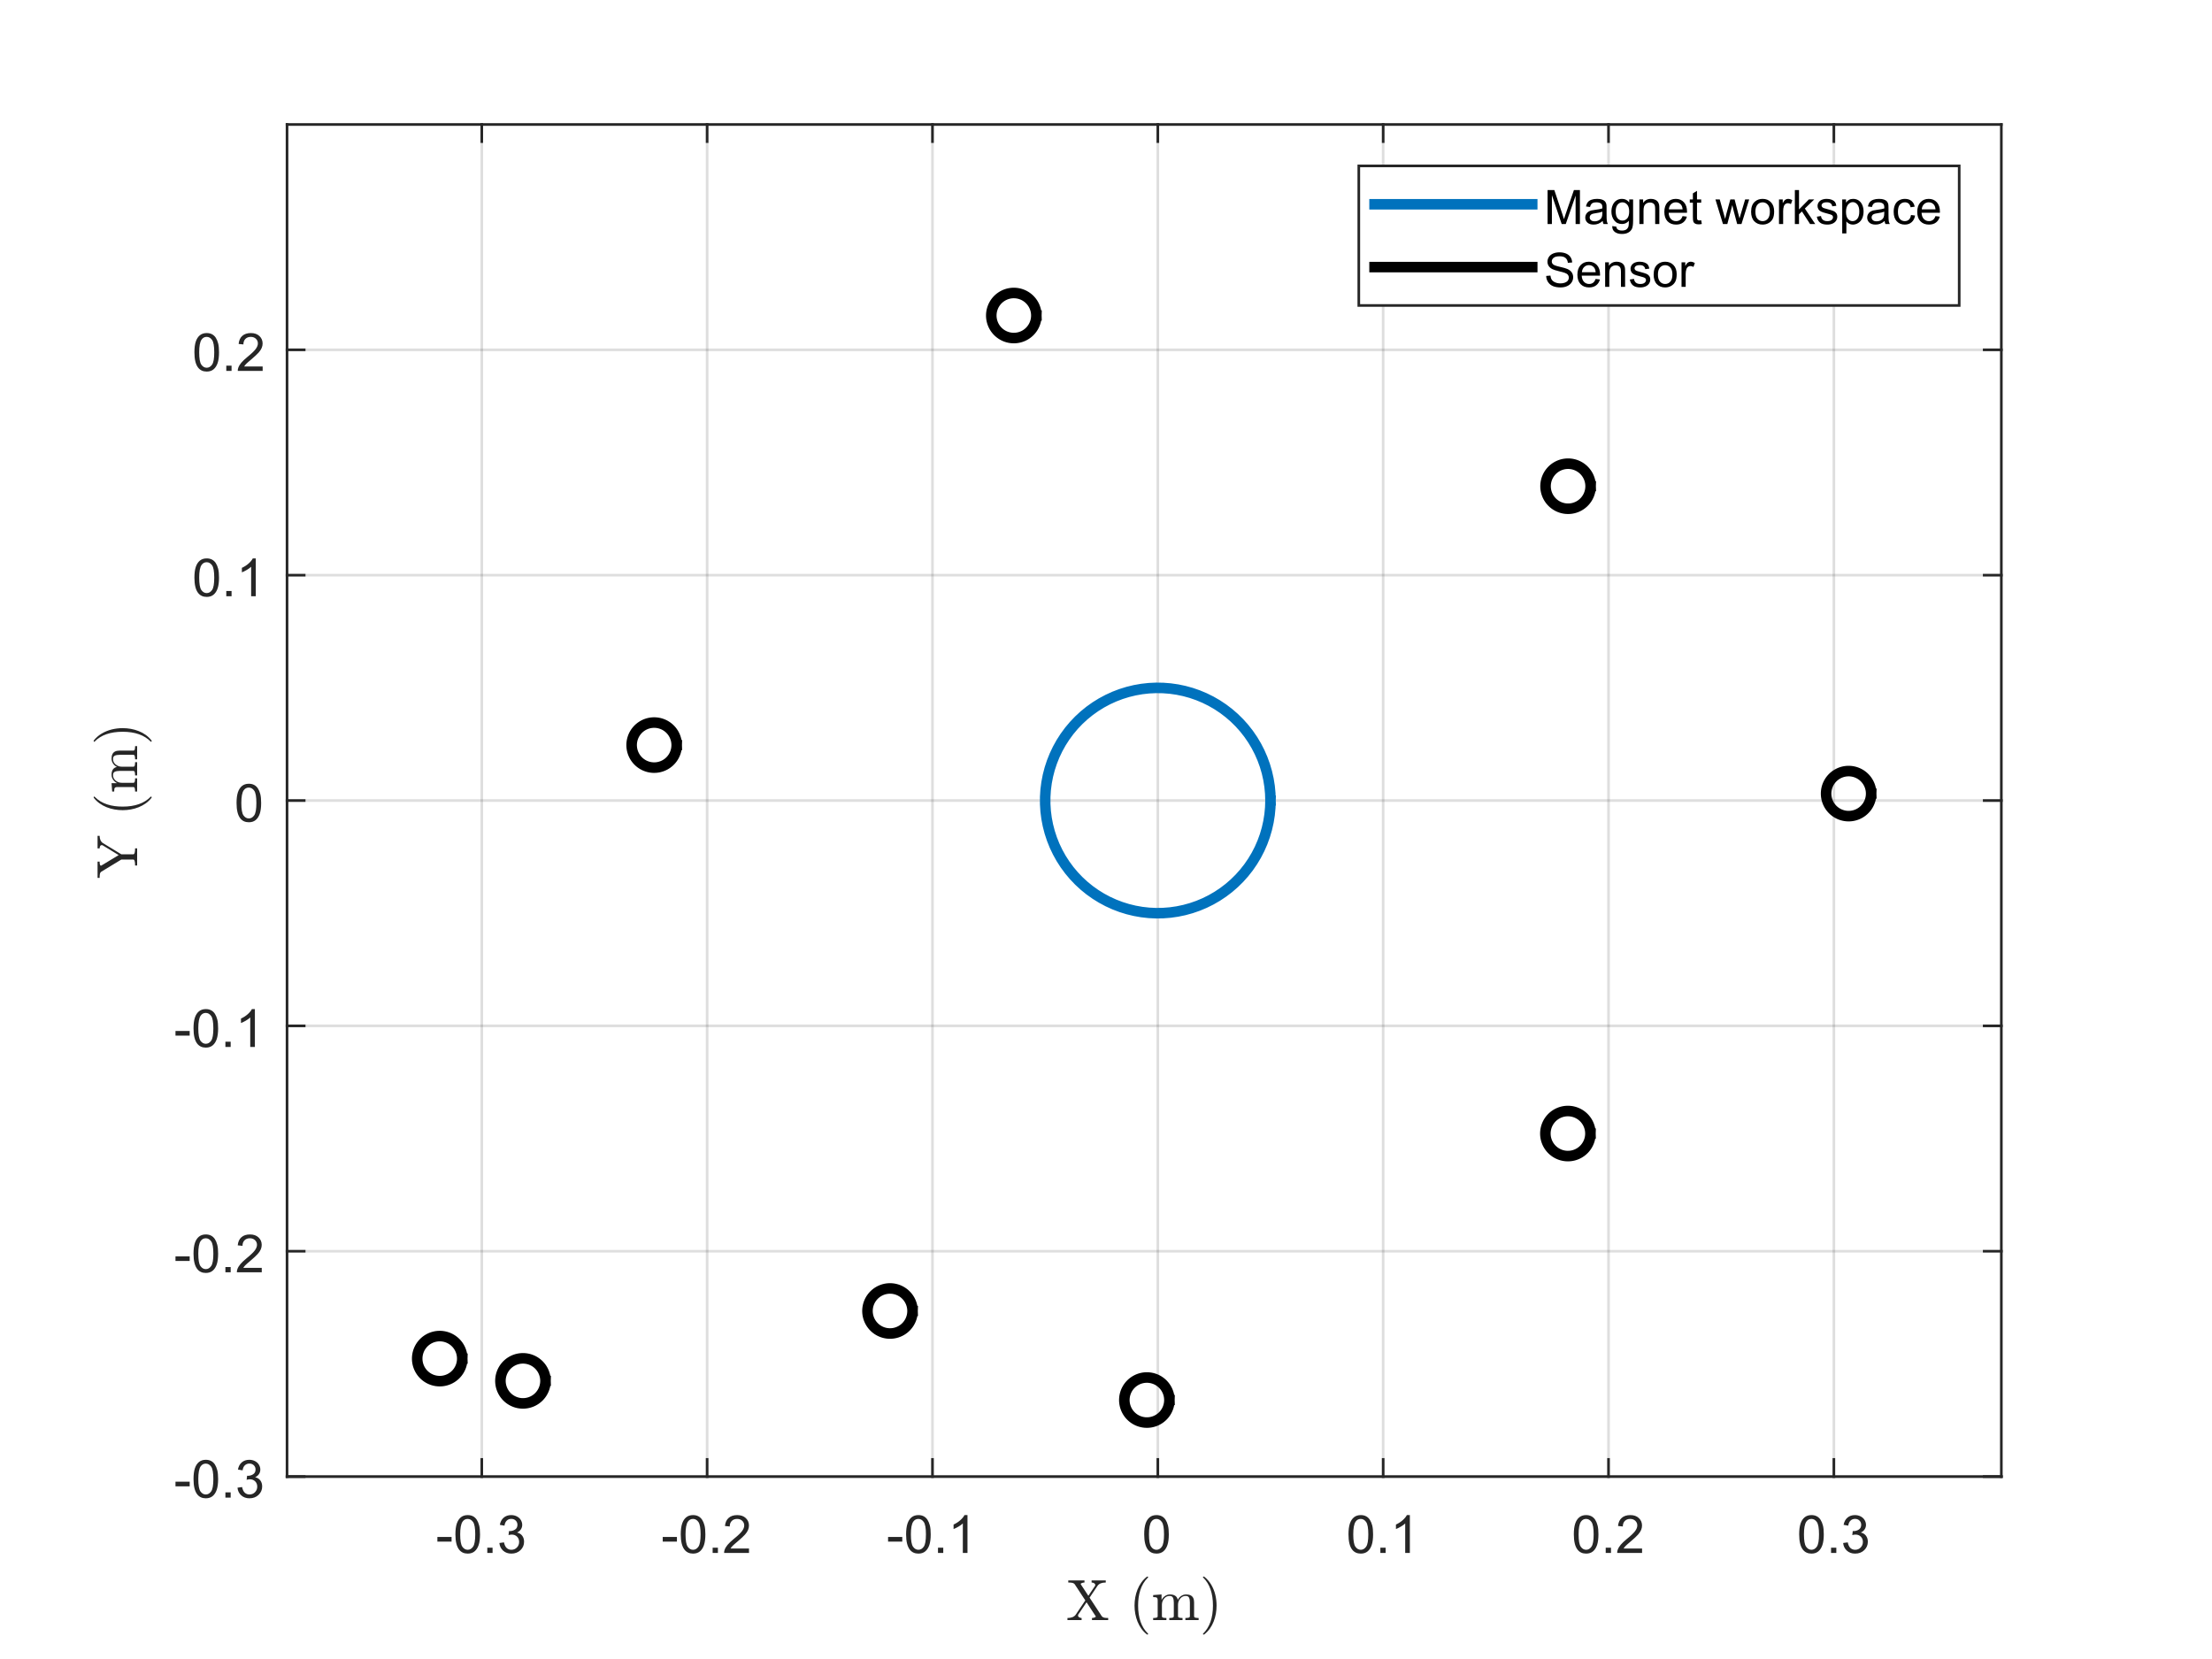<?xml version="1.0"?>
<!DOCTYPE svg PUBLIC '-//W3C//DTD SVG 1.0//EN'
          'http://www.w3.org/TR/2001/REC-SVG-20010904/DTD/svg10.dtd'>
<svg xmlns:xlink="http://www.w3.org/1999/xlink" style="fill-opacity:1; color-rendering:auto; color-interpolation:auto; text-rendering:auto; stroke:black; stroke-linecap:square; stroke-miterlimit:10; shape-rendering:auto; stroke-opacity:1; fill:black; stroke-dasharray:none; font-weight:normal; stroke-width:1; font-family:'Dialog'; font-style:normal; stroke-linejoin:miter; font-size:12px; stroke-dashoffset:0; image-rendering:auto;" width="840" height="630" xmlns="http://www.w3.org/2000/svg"
><rect width="100%" height="100%" fill="#808080" stroke="none"/><!--Generated by the Batik Graphics2D SVG Generator--><defs id="genericDefs"
  /><g
  ><defs id="defs1"
    ><clipPath clipPathUnits="userSpaceOnUse" id="clipPath1"
      ><path d="M0 0 L840 0 L840 630 L0 630 L0 0 Z"
      /></clipPath
    ></defs
    ><g style="fill:white; stroke:white;"
    ><rect x="0" y="0" width="840" style="clip-path:url(#clipPath1); stroke:none;" height="630"
    /></g
    ><g style="fill:white; text-rendering:optimizeSpeed; color-rendering:optimizeSpeed; image-rendering:optimizeSpeed; shape-rendering:crispEdges; stroke:white; color-interpolation:sRGB;"
    ><rect x="0" width="840" height="630" y="0" style="stroke:none;"
      /><path style="stroke:none;" d="M109 560.725 L760 560.725 L760 47.275 L109 47.275 Z"
    /></g
    ><g style="stroke-linecap:butt; fill-opacity:0.149; fill:rgb(38,38,38); text-rendering:geometricPrecision; image-rendering:optimizeQuality; color-rendering:optimizeQuality; stroke-linejoin:round; stroke:rgb(38,38,38); color-interpolation:linearRGB; stroke-opacity:0.149;"
    ><line y2="47.275" style="fill:none;" x1="182.954" x2="182.954" y1="560.725"
      /><line y2="47.275" style="fill:none;" x1="268.529" x2="268.529" y1="560.725"
      /><line y2="47.275" style="fill:none;" x1="354.104" x2="354.104" y1="560.725"
      /><line y2="47.275" style="fill:none;" x1="439.679" x2="439.679" y1="560.725"
      /><line y2="47.275" style="fill:none;" x1="525.254" x2="525.254" y1="560.725"
      /><line y2="47.275" style="fill:none;" x1="610.829" x2="610.829" y1="560.725"
      /><line y2="47.275" style="fill:none;" x1="696.404" x2="696.404" y1="560.725"
      /><line y2="560.725" style="fill:none;" x1="760" x2="109" y1="560.725"
      /><line y2="475.15" style="fill:none;" x1="760" x2="109" y1="475.15"
      /><line y2="389.575" style="fill:none;" x1="760" x2="109" y1="389.575"
      /><line y2="304" style="fill:none;" x1="760" x2="109" y1="304"
      /><line y2="218.425" style="fill:none;" x1="760" x2="109" y1="218.425"
      /><line y2="132.85" style="fill:none;" x1="760" x2="109" y1="132.85"
      /><line x1="109" x2="760" y1="560.725" style="stroke-linecap:square; fill-opacity:1; fill:none; stroke-opacity:1;" y2="560.725"
      /><line x1="109" x2="760" y1="47.275" style="stroke-linecap:square; fill-opacity:1; fill:none; stroke-opacity:1;" y2="47.275"
      /><line x1="182.954" x2="182.954" y1="560.725" style="stroke-linecap:square; fill-opacity:1; fill:none; stroke-opacity:1;" y2="554.215"
      /><line x1="268.529" x2="268.529" y1="560.725" style="stroke-linecap:square; fill-opacity:1; fill:none; stroke-opacity:1;" y2="554.215"
      /><line x1="354.104" x2="354.104" y1="560.725" style="stroke-linecap:square; fill-opacity:1; fill:none; stroke-opacity:1;" y2="554.215"
      /><line x1="439.679" x2="439.679" y1="560.725" style="stroke-linecap:square; fill-opacity:1; fill:none; stroke-opacity:1;" y2="554.215"
      /><line x1="525.254" x2="525.254" y1="560.725" style="stroke-linecap:square; fill-opacity:1; fill:none; stroke-opacity:1;" y2="554.215"
      /><line x1="610.829" x2="610.829" y1="560.725" style="stroke-linecap:square; fill-opacity:1; fill:none; stroke-opacity:1;" y2="554.215"
      /><line x1="696.404" x2="696.404" y1="560.725" style="stroke-linecap:square; fill-opacity:1; fill:none; stroke-opacity:1;" y2="554.215"
      /><line x1="182.954" x2="182.954" y1="47.275" style="stroke-linecap:square; fill-opacity:1; fill:none; stroke-opacity:1;" y2="53.785"
      /><line x1="268.529" x2="268.529" y1="47.275" style="stroke-linecap:square; fill-opacity:1; fill:none; stroke-opacity:1;" y2="53.785"
      /><line x1="354.104" x2="354.104" y1="47.275" style="stroke-linecap:square; fill-opacity:1; fill:none; stroke-opacity:1;" y2="53.785"
      /><line x1="439.679" x2="439.679" y1="47.275" style="stroke-linecap:square; fill-opacity:1; fill:none; stroke-opacity:1;" y2="53.785"
      /><line x1="525.254" x2="525.254" y1="47.275" style="stroke-linecap:square; fill-opacity:1; fill:none; stroke-opacity:1;" y2="53.785"
      /><line x1="610.829" x2="610.829" y1="47.275" style="stroke-linecap:square; fill-opacity:1; fill:none; stroke-opacity:1;" y2="53.785"
      /><line x1="696.404" x2="696.404" y1="47.275" style="stroke-linecap:square; fill-opacity:1; fill:none; stroke-opacity:1;" y2="53.785"
    /></g
    ><g transform="translate(182.954,568.725)" style="font-size:20px; fill:rgb(38,38,38); text-rendering:geometricPrecision; color-rendering:optimizeQuality; image-rendering:optimizeQuality; stroke:rgb(38,38,38); color-interpolation:linearRGB;"
    ><path style="stroke:none;" d="M-16.859 16.703 L-16.859 14.938 L-11.469 14.938 L-11.469 16.703 L-16.859 16.703 ZM-10.012 13.938 Q-10.012 11.406 -9.488 9.852 Q-8.965 8.297 -7.934 7.461 Q-6.902 6.625 -5.34 6.625 Q-4.184 6.625 -3.316 7.086 Q-2.449 7.547 -1.887 8.422 Q-1.324 9.297 -0.996 10.555 Q-0.668 11.812 -0.668 13.938 Q-0.668 16.453 -1.191 18 Q-1.715 19.547 -2.738 20.398 Q-3.762 21.25 -5.34 21.25 Q-7.418 21.25 -8.59 19.766 Q-10.012 17.969 -10.012 13.938 ZM-8.199 13.938 Q-8.199 17.469 -7.379 18.633 Q-6.559 19.797 -5.34 19.797 Q-4.137 19.797 -3.309 18.625 Q-2.481 17.453 -2.481 13.938 Q-2.481 10.406 -3.309 9.242 Q-4.137 8.078 -5.356 8.078 Q-6.574 8.078 -7.293 9.109 Q-8.199 10.406 -8.199 13.938 ZM2.096 21 L2.096 19 L4.096 19 L4.096 21 L2.096 21 ZM6.684 17.219 L8.434 16.984 Q8.746 18.484 9.473 19.141 Q10.199 19.797 11.246 19.797 Q12.48 19.797 13.332 18.938 Q14.184 18.078 14.184 16.812 Q14.184 15.594 13.395 14.812 Q12.605 14.031 11.387 14.031 Q10.887 14.031 10.152 14.219 L10.34 12.672 Q10.512 12.703 10.621 12.703 Q11.746 12.703 12.645 12.117 Q13.543 11.531 13.543 10.312 Q13.543 9.344 12.887 8.703 Q12.23 8.062 11.199 8.062 Q10.184 8.062 9.496 8.711 Q8.809 9.359 8.621 10.641 L6.856 10.328 Q7.184 8.562 8.324 7.594 Q9.465 6.625 11.168 6.625 Q12.34 6.625 13.324 7.125 Q14.309 7.625 14.832 8.5 Q15.355 9.375 15.355 10.344 Q15.355 11.266 14.855 12.031 Q14.355 12.797 13.387 13.25 Q14.652 13.531 15.355 14.461 Q16.059 15.391 16.059 16.766 Q16.059 18.641 14.691 19.945 Q13.324 21.25 11.23 21.25 Q9.34 21.25 8.098 20.125 Q6.856 19 6.684 17.219 Z"
    /></g
    ><g transform="translate(268.529,568.725)" style="font-size:20px; fill:rgb(38,38,38); text-rendering:geometricPrecision; color-rendering:optimizeQuality; image-rendering:optimizeQuality; stroke:rgb(38,38,38); color-interpolation:linearRGB;"
    ><path style="stroke:none;" d="M-16.859 16.703 L-16.859 14.938 L-11.469 14.938 L-11.469 16.703 L-16.859 16.703 ZM-10.012 13.938 Q-10.012 11.406 -9.488 9.852 Q-8.965 8.297 -7.934 7.461 Q-6.902 6.625 -5.34 6.625 Q-4.184 6.625 -3.316 7.086 Q-2.449 7.547 -1.887 8.422 Q-1.324 9.297 -0.996 10.555 Q-0.668 11.812 -0.668 13.938 Q-0.668 16.453 -1.191 18 Q-1.715 19.547 -2.738 20.398 Q-3.762 21.25 -5.34 21.25 Q-7.418 21.25 -8.59 19.766 Q-10.012 17.969 -10.012 13.938 ZM-8.199 13.938 Q-8.199 17.469 -7.379 18.633 Q-6.559 19.797 -5.34 19.797 Q-4.137 19.797 -3.309 18.625 Q-2.481 17.453 -2.481 13.938 Q-2.481 10.406 -3.309 9.242 Q-4.137 8.078 -5.356 8.078 Q-6.574 8.078 -7.293 9.109 Q-8.199 10.406 -8.199 13.938 ZM2.096 21 L2.096 19 L4.096 19 L4.096 21 L2.096 21 ZM15.902 19.312 L15.902 21 L6.449 21 Q6.434 20.359 6.652 19.781 Q7.012 18.812 7.809 17.875 Q8.605 16.938 10.105 15.703 Q12.449 13.797 13.27 12.68 Q14.09 11.562 14.09 10.562 Q14.09 9.516 13.34 8.797 Q12.59 8.078 11.387 8.078 Q10.121 8.078 9.355 8.844 Q8.59 9.609 8.59 10.953 L6.777 10.766 Q6.965 8.75 8.176 7.688 Q9.387 6.625 11.434 6.625 Q13.48 6.625 14.684 7.766 Q15.887 8.906 15.887 10.594 Q15.887 11.453 15.535 12.289 Q15.184 13.125 14.371 14.039 Q13.559 14.953 11.668 16.562 Q10.074 17.891 9.629 18.359 Q9.184 18.828 8.887 19.312 L15.902 19.312 Z"
    /></g
    ><g transform="translate(354.104,568.725)" style="font-size:20px; fill:rgb(38,38,38); text-rendering:geometricPrecision; color-rendering:optimizeQuality; image-rendering:optimizeQuality; stroke:rgb(38,38,38); color-interpolation:linearRGB;"
    ><path style="stroke:none;" d="M-16.859 16.703 L-16.859 14.938 L-11.469 14.938 L-11.469 16.703 L-16.859 16.703 ZM-10.012 13.938 Q-10.012 11.406 -9.488 9.852 Q-8.965 8.297 -7.934 7.461 Q-6.902 6.625 -5.34 6.625 Q-4.184 6.625 -3.316 7.086 Q-2.449 7.547 -1.887 8.422 Q-1.324 9.297 -0.996 10.555 Q-0.668 11.812 -0.668 13.938 Q-0.668 16.453 -1.191 18 Q-1.715 19.547 -2.738 20.398 Q-3.762 21.25 -5.34 21.25 Q-7.418 21.25 -8.59 19.766 Q-10.012 17.969 -10.012 13.938 ZM-8.199 13.938 Q-8.199 17.469 -7.379 18.633 Q-6.559 19.797 -5.34 19.797 Q-4.137 19.797 -3.309 18.625 Q-2.481 17.453 -2.481 13.938 Q-2.481 10.406 -3.309 9.242 Q-4.137 8.078 -5.356 8.078 Q-6.574 8.078 -7.293 9.109 Q-8.199 10.406 -8.199 13.938 ZM2.096 21 L2.096 19 L4.096 19 L4.096 21 L2.096 21 ZM13.293 21 L11.527 21 L11.527 9.797 Q10.902 10.406 9.871 11.008 Q8.84 11.609 8.012 11.922 L8.012 10.219 Q9.496 9.531 10.598 8.539 Q11.699 7.547 12.152 6.625 L13.293 6.625 L13.293 21 Z"
    /></g
    ><g transform="translate(439.679,568.725)" style="font-size:20px; fill:rgb(38,38,38); text-rendering:geometricPrecision; color-rendering:optimizeQuality; image-rendering:optimizeQuality; stroke:rgb(38,38,38); color-interpolation:linearRGB;"
    ><path style="stroke:none;" d="M-5.172 13.938 Q-5.172 11.406 -4.648 9.852 Q-4.125 8.297 -3.094 7.461 Q-2.062 6.625 -0.5 6.625 Q0.656 6.625 1.523 7.086 Q2.391 7.547 2.953 8.422 Q3.516 9.297 3.844 10.555 Q4.172 11.812 4.172 13.938 Q4.172 16.453 3.648 18 Q3.125 19.547 2.102 20.398 Q1.078 21.25 -0.5 21.25 Q-2.578 21.25 -3.75 19.766 Q-5.172 17.969 -5.172 13.938 ZM-3.359 13.938 Q-3.359 17.469 -2.539 18.633 Q-1.719 19.797 -0.5 19.797 Q0.703 19.797 1.531 18.625 Q2.359 17.453 2.359 13.938 Q2.359 10.406 1.531 9.242 Q0.703 8.078 -0.516 8.078 Q-1.734 8.078 -2.453 9.109 Q-3.359 10.406 -3.359 13.938 Z"
    /></g
    ><g transform="translate(525.254,568.725)" style="font-size:20px; fill:rgb(38,38,38); text-rendering:geometricPrecision; color-rendering:optimizeQuality; image-rendering:optimizeQuality; stroke:rgb(38,38,38); color-interpolation:linearRGB;"
    ><path style="stroke:none;" d="M-13.172 13.938 Q-13.172 11.406 -12.648 9.852 Q-12.125 8.297 -11.094 7.461 Q-10.062 6.625 -8.5 6.625 Q-7.344 6.625 -6.477 7.086 Q-5.609 7.547 -5.047 8.422 Q-4.484 9.297 -4.156 10.555 Q-3.828 11.812 -3.828 13.938 Q-3.828 16.453 -4.352 18 Q-4.875 19.547 -5.898 20.398 Q-6.922 21.25 -8.5 21.25 Q-10.578 21.25 -11.75 19.766 Q-13.172 17.969 -13.172 13.938 ZM-11.359 13.938 Q-11.359 17.469 -10.539 18.633 Q-9.719 19.797 -8.5 19.797 Q-7.297 19.797 -6.469 18.625 Q-5.641 17.453 -5.641 13.938 Q-5.641 10.406 -6.469 9.242 Q-7.297 8.078 -8.516 8.078 Q-9.734 8.078 -10.453 9.109 Q-11.359 10.406 -11.359 13.938 ZM-1.065 21 L-1.065 19 L0.935 19 L0.935 21 L-1.065 21 ZM10.133 21 L8.367 21 L8.367 9.797 Q7.742 10.406 6.711 11.008 Q5.68 11.609 4.852 11.922 L4.852 10.219 Q6.336 9.531 7.438 8.539 Q8.539 7.547 8.992 6.625 L10.133 6.625 L10.133 21 Z"
    /></g
    ><g transform="translate(610.829,568.725)" style="font-size:20px; fill:rgb(38,38,38); text-rendering:geometricPrecision; color-rendering:optimizeQuality; image-rendering:optimizeQuality; stroke:rgb(38,38,38); color-interpolation:linearRGB;"
    ><path style="stroke:none;" d="M-13.172 13.938 Q-13.172 11.406 -12.648 9.852 Q-12.125 8.297 -11.094 7.461 Q-10.062 6.625 -8.5 6.625 Q-7.344 6.625 -6.477 7.086 Q-5.609 7.547 -5.047 8.422 Q-4.484 9.297 -4.156 10.555 Q-3.828 11.812 -3.828 13.938 Q-3.828 16.453 -4.352 18 Q-4.875 19.547 -5.898 20.398 Q-6.922 21.25 -8.5 21.25 Q-10.578 21.25 -11.75 19.766 Q-13.172 17.969 -13.172 13.938 ZM-11.359 13.938 Q-11.359 17.469 -10.539 18.633 Q-9.719 19.797 -8.5 19.797 Q-7.297 19.797 -6.469 18.625 Q-5.641 17.453 -5.641 13.938 Q-5.641 10.406 -6.469 9.242 Q-7.297 8.078 -8.516 8.078 Q-9.734 8.078 -10.453 9.109 Q-11.359 10.406 -11.359 13.938 ZM-1.065 21 L-1.065 19 L0.935 19 L0.935 21 L-1.065 21 ZM12.742 19.312 L12.742 21 L3.289 21 Q3.273 20.359 3.492 19.781 Q3.852 18.812 4.648 17.875 Q5.445 16.938 6.945 15.703 Q9.289 13.797 10.109 12.68 Q10.93 11.562 10.93 10.562 Q10.93 9.516 10.18 8.797 Q9.43 8.078 8.227 8.078 Q6.961 8.078 6.195 8.844 Q5.43 9.609 5.43 10.953 L3.617 10.766 Q3.805 8.75 5.016 7.688 Q6.227 6.625 8.273 6.625 Q10.32 6.625 11.523 7.766 Q12.727 8.906 12.727 10.594 Q12.727 11.453 12.375 12.289 Q12.023 13.125 11.211 14.039 Q10.398 14.953 8.508 16.562 Q6.914 17.891 6.469 18.359 Q6.023 18.828 5.727 19.312 L12.742 19.312 Z"
    /></g
    ><g transform="translate(696.404,568.725)" style="font-size:20px; fill:rgb(38,38,38); text-rendering:geometricPrecision; color-rendering:optimizeQuality; image-rendering:optimizeQuality; stroke:rgb(38,38,38); color-interpolation:linearRGB;"
    ><path style="stroke:none;" d="M-13.172 13.938 Q-13.172 11.406 -12.648 9.852 Q-12.125 8.297 -11.094 7.461 Q-10.062 6.625 -8.5 6.625 Q-7.344 6.625 -6.477 7.086 Q-5.609 7.547 -5.047 8.422 Q-4.484 9.297 -4.156 10.555 Q-3.828 11.812 -3.828 13.938 Q-3.828 16.453 -4.352 18 Q-4.875 19.547 -5.898 20.398 Q-6.922 21.25 -8.5 21.25 Q-10.578 21.25 -11.75 19.766 Q-13.172 17.969 -13.172 13.938 ZM-11.359 13.938 Q-11.359 17.469 -10.539 18.633 Q-9.719 19.797 -8.5 19.797 Q-7.297 19.797 -6.469 18.625 Q-5.641 17.453 -5.641 13.938 Q-5.641 10.406 -6.469 9.242 Q-7.297 8.078 -8.516 8.078 Q-9.734 8.078 -10.453 9.109 Q-11.359 10.406 -11.359 13.938 ZM-1.065 21 L-1.065 19 L0.935 19 L0.935 21 L-1.065 21 ZM3.523 17.219 L5.273 16.984 Q5.586 18.484 6.312 19.141 Q7.039 19.797 8.086 19.797 Q9.32 19.797 10.172 18.938 Q11.023 18.078 11.023 16.812 Q11.023 15.594 10.234 14.812 Q9.445 14.031 8.227 14.031 Q7.727 14.031 6.992 14.219 L7.18 12.672 Q7.352 12.703 7.461 12.703 Q8.586 12.703 9.484 12.117 Q10.383 11.531 10.383 10.312 Q10.383 9.344 9.727 8.703 Q9.07 8.062 8.039 8.062 Q7.023 8.062 6.336 8.711 Q5.648 9.359 5.461 10.641 L3.695 10.328 Q4.023 8.562 5.164 7.594 Q6.305 6.625 8.008 6.625 Q9.18 6.625 10.164 7.125 Q11.148 7.625 11.672 8.5 Q12.195 9.375 12.195 10.344 Q12.195 11.266 11.695 12.031 Q11.195 12.797 10.227 13.25 Q11.492 13.531 12.195 14.461 Q12.898 15.391 12.898 16.766 Q12.898 18.641 11.531 19.945 Q10.164 21.25 8.07 21.25 Q6.18 21.25 4.938 20.125 Q3.695 19 3.523 17.219 Z"
    /></g
    ><g transform="translate(434.5,596.725)" style="font-size:22px; fill:rgb(38,38,38); text-rendering:geometricPrecision; image-rendering:optimizeQuality; color-rendering:optimizeQuality; font-family:'mwa_cmr10'; stroke:rgb(38,38,38); color-interpolation:linearRGB;"
    ><path style="stroke:none;" d="M-29.139 18.48 L-29.139 17.699 Q-26.905 17.699 -26.014 16.464 L-22.358 11.027 L-26.405 4.855 Q-26.748 4.449 -27.334 4.339 Q-27.92 4.23 -28.826 4.23 L-28.826 3.449 L-22.67 3.449 L-22.67 4.23 Q-23.061 4.23 -23.576 4.386 Q-24.092 4.542 -24.092 4.808 Q-24.092 4.855 -24.076 4.902 L-21.201 9.277 L-18.655 5.495 Q-18.576 5.308 -18.576 5.199 Q-18.576 4.745 -19.022 4.488 Q-19.467 4.23 -19.967 4.23 L-19.967 3.449 L-14.592 3.449 L-14.592 4.23 Q-16.826 4.23 -17.717 5.48 L-20.733 9.98 L-16.076 17.074 Q-15.701 17.495 -15.131 17.597 Q-14.561 17.699 -13.67 17.699 L-13.67 18.48 L-19.826 18.48 L-19.826 17.699 Q-19.483 17.699 -18.936 17.55 Q-18.389 17.402 -18.389 17.12 Q-18.389 17.058 -18.42 17.027 L-21.889 11.73 L-25.061 16.433 Q-25.123 16.574 -25.123 16.745 Q-25.123 17.183 -24.686 17.441 Q-24.248 17.699 -23.764 17.699 L-23.764 18.48 L-29.139 18.48 Z"
      /><path style="stroke:none;" d="M1.022 23.933 Q-0.212 22.964 -1.095 21.714 Q-1.978 20.464 -2.54 19.05 Q-3.103 17.636 -3.384 16.089 Q-3.665 14.542 -3.665 12.98 Q-3.665 11.402 -3.384 9.855 Q-3.103 8.308 -2.532 6.878 Q-1.962 5.449 -1.071 4.207 Q-0.181 2.964 1.022 2.027 Q1.022 1.98 1.116 1.98 L1.335 1.98 Q1.397 1.98 1.452 2.042 Q1.507 2.105 1.507 2.167 Q1.507 2.277 1.46 2.308 Q0.382 3.37 -0.329 4.574 Q-1.04 5.777 -1.478 7.136 Q-1.915 8.495 -2.11 9.949 Q-2.306 11.402 -2.306 12.98 Q-2.306 19.98 1.429 23.605 Q1.507 23.667 1.507 23.792 Q1.507 23.839 1.444 23.91 Q1.382 23.98 1.335 23.98 L1.116 23.98 Q1.022 23.98 1.022 23.933 Z"
      /><path style="stroke:none;" d="M3.406 18.48 L3.406 17.699 Q4.156 17.699 4.641 17.581 Q5.125 17.464 5.125 17.011 L5.125 10.995 Q5.125 10.417 4.945 10.152 Q4.766 9.886 4.438 9.824 Q4.109 9.761 3.406 9.761 L3.406 8.995 L6.594 8.761 L6.594 10.902 Q7.031 9.964 7.898 9.363 Q8.766 8.761 9.781 8.761 Q12.328 8.761 12.766 10.824 Q13.203 9.902 14.055 9.332 Q14.906 8.761 15.906 8.761 Q16.906 8.761 17.586 9.082 Q18.266 9.402 18.609 10.066 Q18.953 10.73 18.953 11.73 L18.953 17.011 Q18.953 17.464 19.445 17.581 Q19.938 17.699 20.672 17.699 L20.672 18.48 L15.641 18.48 L15.641 17.699 Q16.391 17.699 16.875 17.581 Q17.359 17.464 17.359 17.011 L17.359 11.792 Q17.359 10.683 17.047 10.003 Q16.734 9.324 15.766 9.324 Q14.5 9.324 13.672 10.347 Q12.844 11.37 12.844 12.667 L12.844 17.011 Q12.844 17.464 13.328 17.581 Q13.812 17.699 14.562 17.699 L14.562 18.48 L9.531 18.48 L9.531 17.699 Q10.281 17.699 10.766 17.581 Q11.25 17.464 11.25 17.011 L11.25 11.792 Q11.25 10.714 10.938 10.019 Q10.625 9.324 9.656 9.324 Q8.375 9.324 7.555 10.347 Q6.734 11.37 6.734 12.667 L6.734 17.011 Q6.734 17.464 7.219 17.581 Q7.703 17.699 8.438 17.699 L8.438 18.48 L3.406 18.48 Z"
      /><path style="stroke:none;" d="M22.505 23.98 Q22.318 23.98 22.318 23.792 Q22.318 23.683 22.365 23.652 Q26.115 19.98 26.115 12.98 Q26.115 5.98 22.412 2.355 Q22.318 2.308 22.318 2.167 Q22.318 2.105 22.38 2.042 Q22.443 1.98 22.505 1.98 L22.724 1.98 Q22.787 1.98 22.818 2.027 Q24.396 3.261 25.451 5.05 Q26.505 6.839 26.997 8.855 Q27.49 10.87 27.49 12.98 Q27.49 14.542 27.224 16.05 Q26.958 17.558 26.388 19.027 Q25.818 20.495 24.935 21.73 Q24.052 22.964 22.818 23.933 Q22.787 23.98 22.724 23.98 L22.505 23.98 Z"
    /></g
    ><g style="fill:rgb(38,38,38); text-rendering:geometricPrecision; color-rendering:optimizeQuality; image-rendering:optimizeQuality; stroke-linejoin:round; stroke:rgb(38,38,38); color-interpolation:linearRGB;"
    ><line y2="47.275" style="fill:none;" x1="109" x2="109" y1="560.725"
      /><line y2="47.275" style="fill:none;" x1="760" x2="760" y1="560.725"
      /><line y2="560.725" style="fill:none;" x1="109" x2="115.51" y1="560.725"
      /><line y2="475.15" style="fill:none;" x1="109" x2="115.51" y1="475.15"
      /><line y2="389.575" style="fill:none;" x1="109" x2="115.51" y1="389.575"
      /><line y2="304" style="fill:none;" x1="109" x2="115.51" y1="304"
      /><line y2="218.425" style="fill:none;" x1="109" x2="115.51" y1="218.425"
      /><line y2="132.85" style="fill:none;" x1="109" x2="115.51" y1="132.85"
      /><line y2="560.725" style="fill:none;" x1="760" x2="753.49" y1="560.725"
      /><line y2="475.15" style="fill:none;" x1="760" x2="753.49" y1="475.15"
      /><line y2="389.575" style="fill:none;" x1="760" x2="753.49" y1="389.575"
      /><line y2="304" style="fill:none;" x1="760" x2="753.49" y1="304"
      /><line y2="218.425" style="fill:none;" x1="760" x2="753.49" y1="218.425"
      /><line y2="132.85" style="fill:none;" x1="760" x2="753.49" y1="132.85"
    /></g
    ><g transform="translate(101,560.725)" style="font-size:20px; fill:rgb(38,38,38); text-rendering:geometricPrecision; color-rendering:optimizeQuality; image-rendering:optimizeQuality; stroke:rgb(38,38,38); color-interpolation:linearRGB;"
    ><path style="stroke:none;" d="M-34.359 3.703 L-34.359 1.938 L-28.969 1.938 L-28.969 3.703 L-34.359 3.703 ZM-27.512 0.938 Q-27.512 -1.594 -26.988 -3.148 Q-26.465 -4.703 -25.434 -5.539 Q-24.402 -6.375 -22.84 -6.375 Q-21.684 -6.375 -20.816 -5.914 Q-19.949 -5.453 -19.387 -4.578 Q-18.824 -3.703 -18.496 -2.445 Q-18.168 -1.188 -18.168 0.938 Q-18.168 3.453 -18.691 5 Q-19.215 6.547 -20.238 7.398 Q-21.262 8.25 -22.84 8.25 Q-24.918 8.25 -26.09 6.766 Q-27.512 4.969 -27.512 0.938 ZM-25.699 0.938 Q-25.699 4.469 -24.879 5.633 Q-24.059 6.797 -22.84 6.797 Q-21.637 6.797 -20.809 5.625 Q-19.98 4.453 -19.98 0.938 Q-19.98 -2.594 -20.809 -3.758 Q-21.637 -4.922 -22.855 -4.922 Q-24.074 -4.922 -24.793 -3.891 Q-25.699 -2.594 -25.699 0.938 ZM-15.404 8 L-15.404 6 L-13.404 6 L-13.404 8 L-15.404 8 ZM-10.816 4.219 L-9.066 3.984 Q-8.754 5.484 -8.027 6.141 Q-7.301 6.797 -6.254 6.797 Q-5.019 6.797 -4.168 5.938 Q-3.316 5.078 -3.316 3.812 Q-3.316 2.594 -4.106 1.812 Q-4.894 1.031 -6.113 1.031 Q-6.613 1.031 -7.348 1.219 L-7.16 -0.328 Q-6.988 -0.297 -6.879 -0.297 Q-5.754 -0.297 -4.856 -0.883 Q-3.957 -1.469 -3.957 -2.688 Q-3.957 -3.656 -4.613 -4.297 Q-5.269 -4.938 -6.301 -4.938 Q-7.316 -4.938 -8.004 -4.289 Q-8.691 -3.641 -8.879 -2.359 L-10.645 -2.672 Q-10.316 -4.438 -9.176 -5.406 Q-8.035 -6.375 -6.332 -6.375 Q-5.16 -6.375 -4.176 -5.875 Q-3.191 -5.375 -2.668 -4.5 Q-2.144 -3.625 -2.144 -2.656 Q-2.144 -1.734 -2.644 -0.969 Q-3.144 -0.203 -4.113 0.25 Q-2.848 0.531 -2.144 1.461 Q-1.441 2.391 -1.441 3.766 Q-1.441 5.641 -2.809 6.945 Q-4.176 8.25 -6.269 8.25 Q-8.16 8.25 -9.402 7.125 Q-10.645 6 -10.816 4.219 Z"
    /></g
    ><g transform="translate(101,475.15)" style="font-size:20px; fill:rgb(38,38,38); text-rendering:geometricPrecision; color-rendering:optimizeQuality; image-rendering:optimizeQuality; stroke:rgb(38,38,38); color-interpolation:linearRGB;"
    ><path style="stroke:none;" d="M-34.359 3.703 L-34.359 1.938 L-28.969 1.938 L-28.969 3.703 L-34.359 3.703 ZM-27.512 0.938 Q-27.512 -1.594 -26.988 -3.148 Q-26.465 -4.703 -25.434 -5.539 Q-24.402 -6.375 -22.84 -6.375 Q-21.684 -6.375 -20.816 -5.914 Q-19.949 -5.453 -19.387 -4.578 Q-18.824 -3.703 -18.496 -2.445 Q-18.168 -1.188 -18.168 0.938 Q-18.168 3.453 -18.691 5 Q-19.215 6.547 -20.238 7.398 Q-21.262 8.25 -22.84 8.25 Q-24.918 8.25 -26.09 6.766 Q-27.512 4.969 -27.512 0.938 ZM-25.699 0.938 Q-25.699 4.469 -24.879 5.633 Q-24.059 6.797 -22.84 6.797 Q-21.637 6.797 -20.809 5.625 Q-19.98 4.453 -19.98 0.938 Q-19.98 -2.594 -20.809 -3.758 Q-21.637 -4.922 -22.855 -4.922 Q-24.074 -4.922 -24.793 -3.891 Q-25.699 -2.594 -25.699 0.938 ZM-15.404 8 L-15.404 6 L-13.404 6 L-13.404 8 L-15.404 8 ZM-1.598 6.312 L-1.598 8 L-11.051 8 Q-11.066 7.359 -10.848 6.781 Q-10.488 5.812 -9.691 4.875 Q-8.895 3.938 -7.394 2.703 Q-5.051 0.797 -4.231 -0.32 Q-3.41 -1.438 -3.41 -2.438 Q-3.41 -3.484 -4.16 -4.203 Q-4.91 -4.922 -6.113 -4.922 Q-7.379 -4.922 -8.145 -4.156 Q-8.91 -3.391 -8.91 -2.047 L-10.723 -2.234 Q-10.535 -4.25 -9.324 -5.312 Q-8.113 -6.375 -6.066 -6.375 Q-4.019 -6.375 -2.816 -5.234 Q-1.613 -4.094 -1.613 -2.406 Q-1.613 -1.547 -1.965 -0.711 Q-2.316 0.125 -3.129 1.039 Q-3.941 1.953 -5.832 3.562 Q-7.426 4.891 -7.871 5.359 Q-8.316 5.828 -8.613 6.312 L-1.598 6.312 Z"
    /></g
    ><g transform="translate(101,389.575)" style="font-size:20px; fill:rgb(38,38,38); text-rendering:geometricPrecision; color-rendering:optimizeQuality; image-rendering:optimizeQuality; stroke:rgb(38,38,38); color-interpolation:linearRGB;"
    ><path style="stroke:none;" d="M-34.359 3.703 L-34.359 1.938 L-28.969 1.938 L-28.969 3.703 L-34.359 3.703 ZM-27.512 0.938 Q-27.512 -1.594 -26.988 -3.148 Q-26.465 -4.703 -25.434 -5.539 Q-24.402 -6.375 -22.84 -6.375 Q-21.684 -6.375 -20.816 -5.914 Q-19.949 -5.453 -19.387 -4.578 Q-18.824 -3.703 -18.496 -2.445 Q-18.168 -1.188 -18.168 0.938 Q-18.168 3.453 -18.691 5 Q-19.215 6.547 -20.238 7.398 Q-21.262 8.25 -22.84 8.25 Q-24.918 8.25 -26.09 6.766 Q-27.512 4.969 -27.512 0.938 ZM-25.699 0.938 Q-25.699 4.469 -24.879 5.633 Q-24.059 6.797 -22.84 6.797 Q-21.637 6.797 -20.809 5.625 Q-19.98 4.453 -19.98 0.938 Q-19.98 -2.594 -20.809 -3.758 Q-21.637 -4.922 -22.855 -4.922 Q-24.074 -4.922 -24.793 -3.891 Q-25.699 -2.594 -25.699 0.938 ZM-15.404 8 L-15.404 6 L-13.404 6 L-13.404 8 L-15.404 8 ZM-4.207 8 L-5.973 8 L-5.973 -3.203 Q-6.598 -2.594 -7.629 -1.992 Q-8.66 -1.391 -9.488 -1.078 L-9.488 -2.781 Q-8.004 -3.469 -6.902 -4.461 Q-5.801 -5.453 -5.348 -6.375 L-4.207 -6.375 L-4.207 8 Z"
    /></g
    ><g transform="translate(101,304)" style="font-size:20px; fill:rgb(38,38,38); text-rendering:geometricPrecision; color-rendering:optimizeQuality; image-rendering:optimizeQuality; stroke:rgb(38,38,38); color-interpolation:linearRGB;"
    ><path style="stroke:none;" d="M-11.172 0.938 Q-11.172 -1.594 -10.648 -3.148 Q-10.125 -4.703 -9.094 -5.539 Q-8.062 -6.375 -6.5 -6.375 Q-5.344 -6.375 -4.477 -5.914 Q-3.609 -5.453 -3.047 -4.578 Q-2.484 -3.703 -2.156 -2.445 Q-1.828 -1.188 -1.828 0.938 Q-1.828 3.453 -2.352 5 Q-2.875 6.547 -3.898 7.398 Q-4.922 8.25 -6.5 8.25 Q-8.578 8.25 -9.75 6.766 Q-11.172 4.969 -11.172 0.938 ZM-9.359 0.938 Q-9.359 4.469 -8.539 5.633 Q-7.719 6.797 -6.5 6.797 Q-5.297 6.797 -4.469 5.625 Q-3.641 4.453 -3.641 0.938 Q-3.641 -2.594 -4.469 -3.758 Q-5.297 -4.922 -6.516 -4.922 Q-7.734 -4.922 -8.453 -3.891 Q-9.359 -2.594 -9.359 0.938 Z"
    /></g
    ><g transform="translate(101,218.425)" style="font-size:20px; fill:rgb(38,38,38); text-rendering:geometricPrecision; color-rendering:optimizeQuality; image-rendering:optimizeQuality; stroke:rgb(38,38,38); color-interpolation:linearRGB;"
    ><path style="stroke:none;" d="M-27.172 0.938 Q-27.172 -1.594 -26.648 -3.148 Q-26.125 -4.703 -25.094 -5.539 Q-24.062 -6.375 -22.5 -6.375 Q-21.344 -6.375 -20.477 -5.914 Q-19.609 -5.453 -19.047 -4.578 Q-18.484 -3.703 -18.156 -2.445 Q-17.828 -1.188 -17.828 0.938 Q-17.828 3.453 -18.352 5 Q-18.875 6.547 -19.898 7.398 Q-20.922 8.25 -22.5 8.25 Q-24.578 8.25 -25.75 6.766 Q-27.172 4.969 -27.172 0.938 ZM-25.359 0.938 Q-25.359 4.469 -24.539 5.633 Q-23.719 6.797 -22.5 6.797 Q-21.297 6.797 -20.469 5.625 Q-19.641 4.453 -19.641 0.938 Q-19.641 -2.594 -20.469 -3.758 Q-21.297 -4.922 -22.516 -4.922 Q-23.734 -4.922 -24.453 -3.891 Q-25.359 -2.594 -25.359 0.938 ZM-15.065 8 L-15.065 6 L-13.065 6 L-13.065 8 L-15.065 8 ZM-3.867 8 L-5.633 8 L-5.633 -3.203 Q-6.258 -2.594 -7.289 -1.992 Q-8.32 -1.391 -9.148 -1.078 L-9.148 -2.781 Q-7.664 -3.469 -6.562 -4.461 Q-5.461 -5.453 -5.008 -6.375 L-3.867 -6.375 L-3.867 8 Z"
    /></g
    ><g transform="translate(101,132.85)" style="font-size:20px; fill:rgb(38,38,38); text-rendering:geometricPrecision; color-rendering:optimizeQuality; image-rendering:optimizeQuality; stroke:rgb(38,38,38); color-interpolation:linearRGB;"
    ><path style="stroke:none;" d="M-27.172 0.938 Q-27.172 -1.594 -26.648 -3.148 Q-26.125 -4.703 -25.094 -5.539 Q-24.062 -6.375 -22.5 -6.375 Q-21.344 -6.375 -20.477 -5.914 Q-19.609 -5.453 -19.047 -4.578 Q-18.484 -3.703 -18.156 -2.445 Q-17.828 -1.188 -17.828 0.938 Q-17.828 3.453 -18.352 5 Q-18.875 6.547 -19.898 7.398 Q-20.922 8.25 -22.5 8.25 Q-24.578 8.25 -25.75 6.766 Q-27.172 4.969 -27.172 0.938 ZM-25.359 0.938 Q-25.359 4.469 -24.539 5.633 Q-23.719 6.797 -22.5 6.797 Q-21.297 6.797 -20.469 5.625 Q-19.641 4.453 -19.641 0.938 Q-19.641 -2.594 -20.469 -3.758 Q-21.297 -4.922 -22.516 -4.922 Q-23.734 -4.922 -24.453 -3.891 Q-25.359 -2.594 -25.359 0.938 ZM-15.065 8 L-15.065 6 L-13.065 6 L-13.065 8 L-15.065 8 ZM-1.258 6.312 L-1.258 8 L-10.711 8 Q-10.727 7.359 -10.508 6.781 Q-10.148 5.812 -9.352 4.875 Q-8.555 3.938 -7.055 2.703 Q-4.711 0.797 -3.891 -0.32 Q-3.07 -1.438 -3.07 -2.438 Q-3.07 -3.484 -3.82 -4.203 Q-4.57 -4.922 -5.773 -4.922 Q-7.039 -4.922 -7.805 -4.156 Q-8.57 -3.391 -8.57 -2.047 L-10.383 -2.234 Q-10.195 -4.25 -8.984 -5.312 Q-7.773 -6.375 -5.727 -6.375 Q-3.68 -6.375 -2.477 -5.234 Q-1.273 -4.094 -1.273 -2.406 Q-1.273 -1.547 -1.625 -0.711 Q-1.977 0.125 -2.789 1.039 Q-3.602 1.953 -5.492 3.562 Q-7.086 4.891 -7.531 5.359 Q-7.977 5.828 -8.273 6.312 L-1.258 6.312 Z"
    /></g
    ><g transform="translate(60,304) rotate(-90)" style="font-size:22px; fill:rgb(38,38,38); text-rendering:geometricPrecision; image-rendering:optimizeQuality; color-rendering:optimizeQuality; font-family:'mwa_cmr10'; stroke:rgb(38,38,38); color-interpolation:linearRGB;"
    ><path style="stroke:none;" d="M-24.67 -7.92 L-24.67 -8.701 Q-22.405 -8.701 -22.405 -9.389 L-22.405 -13.92 L-27.014 -21.514 Q-27.342 -21.967 -27.92 -22.069 Q-28.498 -22.17 -29.389 -22.17 L-29.389 -22.951 L-23.186 -22.951 L-23.186 -22.17 Q-24.733 -22.17 -24.733 -21.67 Q-24.733 -21.623 -24.686 -21.498 L-20.717 -14.936 L-17.076 -20.904 Q-16.936 -21.108 -16.936 -21.342 Q-16.936 -21.779 -17.319 -21.975 Q-17.701 -22.17 -18.17 -22.17 L-18.17 -22.951 L-13.405 -22.951 L-13.405 -22.17 Q-14.264 -22.17 -14.998 -21.865 Q-15.733 -21.561 -16.155 -20.92 L-20.42 -13.92 L-20.42 -9.389 Q-20.42 -8.701 -18.155 -8.701 L-18.155 -7.92 L-24.67 -7.92 Z"
      /><path style="stroke:none;" d="M1.022 -2.467 Q-0.212 -3.436 -1.095 -4.686 Q-1.978 -5.936 -2.54 -7.35 Q-3.103 -8.764 -3.384 -10.311 Q-3.665 -11.858 -3.665 -13.42 Q-3.665 -14.998 -3.384 -16.545 Q-3.103 -18.092 -2.532 -19.522 Q-1.962 -20.951 -1.071 -22.194 Q-0.181 -23.436 1.022 -24.373 Q1.022 -24.42 1.116 -24.42 L1.335 -24.42 Q1.397 -24.42 1.452 -24.358 Q1.507 -24.295 1.507 -24.233 Q1.507 -24.123 1.46 -24.092 Q0.382 -23.029 -0.329 -21.826 Q-1.04 -20.623 -1.478 -19.264 Q-1.915 -17.904 -2.11 -16.451 Q-2.306 -14.998 -2.306 -13.42 Q-2.306 -6.42 1.429 -2.795 Q1.507 -2.733 1.507 -2.608 Q1.507 -2.561 1.444 -2.49 Q1.382 -2.42 1.335 -2.42 L1.116 -2.42 Q1.022 -2.42 1.022 -2.467 Z"
      /><path style="stroke:none;" d="M3.406 -7.92 L3.406 -8.701 Q4.156 -8.701 4.641 -8.819 Q5.125 -8.936 5.125 -9.389 L5.125 -15.405 Q5.125 -15.983 4.945 -16.248 Q4.766 -16.514 4.438 -16.576 Q4.109 -16.639 3.406 -16.639 L3.406 -17.404 L6.594 -17.639 L6.594 -15.498 Q7.031 -16.436 7.898 -17.037 Q8.766 -17.639 9.781 -17.639 Q12.328 -17.639 12.766 -15.576 Q13.203 -16.498 14.055 -17.069 Q14.906 -17.639 15.906 -17.639 Q16.906 -17.639 17.586 -17.319 Q18.266 -16.998 18.609 -16.334 Q18.953 -15.67 18.953 -14.67 L18.953 -9.389 Q18.953 -8.936 19.445 -8.819 Q19.938 -8.701 20.672 -8.701 L20.672 -7.92 L15.641 -7.92 L15.641 -8.701 Q16.391 -8.701 16.875 -8.819 Q17.359 -8.936 17.359 -9.389 L17.359 -14.608 Q17.359 -15.717 17.047 -16.397 Q16.734 -17.076 15.766 -17.076 Q14.5 -17.076 13.672 -16.053 Q12.844 -15.03 12.844 -13.733 L12.844 -9.389 Q12.844 -8.936 13.328 -8.819 Q13.812 -8.701 14.562 -8.701 L14.562 -7.92 L9.531 -7.92 L9.531 -8.701 Q10.281 -8.701 10.766 -8.819 Q11.25 -8.936 11.25 -9.389 L11.25 -14.608 Q11.25 -15.686 10.938 -16.381 Q10.625 -17.076 9.656 -17.076 Q8.375 -17.076 7.555 -16.053 Q6.734 -15.03 6.734 -13.733 L6.734 -9.389 Q6.734 -8.936 7.219 -8.819 Q7.703 -8.701 8.438 -8.701 L8.438 -7.92 L3.406 -7.92 Z"
      /><path style="stroke:none;" d="M22.505 -2.42 Q22.318 -2.42 22.318 -2.608 Q22.318 -2.717 22.365 -2.748 Q26.115 -6.42 26.115 -13.42 Q26.115 -20.42 22.412 -24.045 Q22.318 -24.092 22.318 -24.233 Q22.318 -24.295 22.38 -24.358 Q22.443 -24.42 22.505 -24.42 L22.724 -24.42 Q22.787 -24.42 22.818 -24.373 Q24.396 -23.139 25.451 -21.35 Q26.505 -19.561 26.997 -17.545 Q27.49 -15.53 27.49 -13.42 Q27.49 -11.858 27.224 -10.35 Q26.958 -8.842 26.388 -7.373 Q25.818 -5.904 24.935 -4.67 Q24.052 -3.436 22.818 -2.467 Q22.787 -2.42 22.724 -2.42 L22.505 -2.42 Z"
    /></g
    ><g style="stroke-linecap:butt; fill:rgb(0,114,189); text-rendering:geometricPrecision; image-rendering:optimizeQuality; color-rendering:optimizeQuality; stroke-linejoin:round; stroke:rgb(0,114,189); color-interpolation:linearRGB; stroke-width:4;"
    ><path d="M482.466 304 L482.38 301.286 L482.122 298.583 L481.693 295.902 L481.095 293.254 L480.33 290.649 L479.401 288.098 L478.313 285.61 L477.069 283.197 L475.674 280.867 L474.134 278.631 L472.456 276.497 L470.646 274.473 L468.711 272.569 L466.659 270.791 L464.498 269.146 L462.238 267.642 L459.886 266.285 L457.453 265.079 L454.949 264.03 L452.383 263.142 L449.766 262.419 L447.109 261.863 L444.421 261.476 L441.715 261.261 L439 261.218 L436.288 261.347 L433.589 261.648 L430.916 262.12 L428.277 262.76 L425.684 263.566 L423.148 264.535 L420.678 265.663 L418.285 266.945 L415.978 268.376 L413.766 269.951 L411.659 271.663 L409.664 273.506 L407.791 275.471 L406.046 277.55 L404.436 279.737 L402.968 282.021 L401.648 284.394 L400.481 286.845 L399.472 289.366 L398.625 291.945 L397.943 294.574 L397.429 297.24 L397.085 299.933 L396.913 302.642 L396.913 305.358 L397.085 308.067 L397.429 310.76 L397.943 313.426 L398.625 316.055 L399.472 318.634 L400.481 321.155 L401.648 323.606 L402.968 325.979 L404.436 328.263 L406.046 330.45 L407.791 332.529 L409.664 334.494 L411.659 336.337 L413.766 338.049 L415.978 339.624 L418.285 341.055 L420.678 342.337 L423.148 343.465 L425.684 344.434 L428.277 345.24 L430.916 345.88 L433.589 346.352 L436.288 346.653 L439 346.782 L441.715 346.739 L444.421 346.524 L447.109 346.137 L449.766 345.581 L452.383 344.858 L454.949 343.97 L457.453 342.921 L459.886 341.715 L462.238 340.358 L464.498 338.854 L466.659 337.209 L468.711 335.431 L470.646 333.527 L472.456 331.503 L474.134 329.369 L475.674 327.133 L477.069 324.803 L478.313 322.39 L479.401 319.902 L480.33 317.351 L481.095 314.746 L481.693 312.098 L482.122 309.417 L482.38 306.714 L482.466 304" style="fill:none; fill-rule:evenodd;"
      /><path d="M710.568 301.366 L710.55 300.823 L710.499 300.283 L710.413 299.747 L710.293 299.217 L710.14 298.696 L709.955 298.186 L709.737 297.688 L709.488 297.205 L709.209 296.74 L708.901 296.292 L708.566 295.865 L708.203 295.461 L707.816 295.08 L707.406 294.724 L706.974 294.395 L706.522 294.094 L706.052 293.823 L705.565 293.582 L705.064 293.372 L704.551 293.195 L704.028 293.05 L703.496 292.939 L702.959 292.861 L702.417 292.818 L701.874 292.81 L701.332 292.836 L700.792 292.896 L700.257 292.99 L699.73 293.118 L699.211 293.279 L698.704 293.473 L698.21 293.699 L697.731 293.955 L697.27 294.241 L696.828 294.556 L696.406 294.899 L696.007 295.267 L695.632 295.66 L695.283 296.076 L694.961 296.514 L694.668 296.97 L694.404 297.445 L694.17 297.935 L693.969 298.439 L693.799 298.955 L693.663 299.481 L693.56 300.014 L693.491 300.553 L693.457 301.095 L693.457 301.638 L693.491 302.18 L693.56 302.718 L693.663 303.251 L693.799 303.777 L693.969 304.293 L694.17 304.797 L694.404 305.287 L694.668 305.762 L694.961 306.219 L695.283 306.656 L695.632 307.072 L696.007 307.465 L696.406 307.833 L696.828 308.176 L697.27 308.491 L697.731 308.777 L698.21 309.034 L698.704 309.259 L699.211 309.453 L699.73 309.614 L700.257 309.742 L700.792 309.837 L701.332 309.897 L701.874 309.923 L702.417 309.914 L702.959 309.871 L703.496 309.794 L704.028 309.682 L704.551 309.538 L705.064 309.36 L705.565 309.15 L706.052 308.909 L706.522 308.638 L706.974 308.337 L707.406 308.008 L707.816 307.652 L708.203 307.271 L708.566 306.867 L708.901 306.44 L709.209 305.993 L709.488 305.527 L709.737 305.044 L709.955 304.547 L710.14 304.036 L710.293 303.515 L710.413 302.986 L710.499 302.449 L710.55 301.909 L710.568 301.366" style="fill:none; fill-rule:evenodd; stroke:black;"
      /><path d="M444.077 531.66 L444.06 531.117 L444.008 530.577 L443.922 530.041 L443.803 529.511 L443.65 528.99 L443.464 528.48 L443.246 527.982 L442.998 527.5 L442.719 527.034 L442.411 526.586 L442.075 526.159 L441.713 525.755 L441.326 525.374 L440.916 525.018 L440.483 524.689 L440.031 524.389 L439.561 524.117 L439.075 523.876 L438.574 523.666 L438.06 523.489 L437.537 523.344 L437.006 523.233 L436.468 523.155 L435.927 523.112 L435.384 523.104 L434.841 523.13 L434.302 523.19 L433.767 523.284 L433.239 523.412 L432.721 523.573 L432.213 523.767 L431.719 523.993 L431.241 524.249 L430.779 524.535 L430.337 524.85 L429.916 525.193 L429.517 525.561 L429.142 525.954 L428.793 526.37 L428.471 526.807 L428.177 527.264 L427.913 527.739 L427.68 528.229 L427.478 528.733 L427.309 529.249 L427.172 529.775 L427.07 530.308 L427.001 530.847 L426.966 531.389 L426.966 531.932 L427.001 532.473 L427.07 533.012 L427.172 533.545 L427.309 534.071 L427.478 534.587 L427.68 535.091 L427.913 535.581 L428.177 536.056 L428.471 536.513 L428.793 536.95 L429.142 537.366 L429.517 537.759 L429.916 538.127 L430.337 538.47 L430.779 538.785 L431.241 539.071 L431.719 539.327 L432.213 539.553 L432.721 539.747 L433.239 539.908 L433.767 540.036 L434.302 540.13 L434.841 540.191 L435.384 540.216 L435.927 540.208 L436.468 540.165 L437.006 540.088 L437.537 539.976 L438.06 539.832 L438.574 539.654 L439.075 539.444 L439.561 539.203 L440.031 538.932 L440.483 538.631 L440.916 538.302 L441.326 537.946 L441.713 537.565 L442.075 537.161 L442.411 536.734 L442.719 536.287 L442.998 535.821 L443.246 535.338 L443.464 534.841 L443.65 534.33 L443.803 533.809 L443.922 533.28 L444.008 532.743 L444.06 532.203 L444.077 531.66" style="fill:none; fill-rule:evenodd; stroke:black;"
      /><path d="M604.029 184.638 L604.011 184.095 L603.96 183.555 L603.874 183.019 L603.754 182.489 L603.601 181.968 L603.416 181.458 L603.198 180.96 L602.949 180.478 L602.67 180.012 L602.362 179.564 L602.027 179.137 L601.664 178.733 L601.278 178.352 L600.867 177.996 L600.435 177.667 L599.983 177.367 L599.513 177.095 L599.026 176.854 L598.525 176.644 L598.012 176.467 L597.489 176.322 L596.957 176.211 L596.42 176.133 L595.878 176.09 L595.335 176.082 L594.793 176.108 L594.253 176.168 L593.718 176.262 L593.191 176.39 L592.672 176.551 L592.165 176.745 L591.671 176.971 L591.192 177.227 L590.731 177.513 L590.289 177.828 L589.867 178.171 L589.468 178.539 L589.094 178.932 L588.745 179.348 L588.423 179.786 L588.129 180.242 L587.865 180.717 L587.631 181.207 L587.43 181.711 L587.26 182.227 L587.124 182.753 L587.021 183.286 L586.952 183.825 L586.918 184.367 L586.918 184.91 L586.952 185.452 L587.021 185.99 L587.124 186.524 L587.26 187.049 L587.43 187.565 L587.631 188.069 L587.865 188.56 L588.129 189.034 L588.423 189.491 L588.745 189.928 L589.094 190.344 L589.468 190.737 L589.867 191.106 L590.289 191.448 L590.731 191.763 L591.192 192.049 L591.671 192.306 L592.165 192.531 L592.672 192.725 L593.191 192.886 L593.718 193.014 L594.253 193.109 L594.793 193.169 L595.335 193.195 L595.878 193.186 L596.42 193.143 L596.957 193.066 L597.489 192.954 L598.012 192.81 L598.525 192.632 L599.026 192.422 L599.513 192.181 L599.983 191.91 L600.435 191.609 L600.867 191.28 L601.278 190.924 L601.664 190.543 L602.027 190.139 L602.362 189.712 L602.67 189.265 L602.949 188.799 L603.198 188.316 L603.416 187.819 L603.601 187.308 L603.754 186.787 L603.874 186.258 L603.96 185.721 L604.011 185.181 L604.029 184.638" style="fill:none; fill-rule:evenodd; stroke:black;"
      /><path d="M175.543 515.927 L175.526 515.384 L175.474 514.843 L175.388 514.307 L175.269 513.778 L175.116 513.256 L174.93 512.746 L174.712 512.249 L174.464 511.766 L174.185 511.3 L173.877 510.853 L173.541 510.426 L173.179 510.021 L172.792 509.64 L172.382 509.285 L171.95 508.956 L171.497 508.655 L171.027 508.384 L170.541 508.142 L170.04 507.933 L169.526 507.755 L169.003 507.61 L168.472 507.499 L167.934 507.422 L167.393 507.379 L166.85 507.37 L166.307 507.396 L165.768 507.456 L165.233 507.551 L164.705 507.679 L164.187 507.84 L163.679 508.034 L163.185 508.259 L162.707 508.516 L162.245 508.802 L161.803 509.117 L161.382 509.459 L160.983 509.828 L160.608 510.221 L160.259 510.637 L159.937 511.074 L159.643 511.531 L159.379 512.005 L159.146 512.496 L158.944 513 L158.775 513.516 L158.638 514.041 L158.536 514.575 L158.467 515.113 L158.433 515.655 L158.433 516.198 L158.467 516.74 L158.536 517.279 L158.638 517.812 L158.775 518.338 L158.944 518.854 L159.146 519.358 L159.379 519.848 L159.643 520.322 L159.937 520.779 L160.259 521.217 L160.608 521.633 L160.983 522.026 L161.382 522.394 L161.803 522.736 L162.245 523.052 L162.707 523.338 L163.185 523.594 L163.679 523.82 L164.187 524.014 L164.705 524.175 L165.233 524.303 L165.768 524.397 L166.307 524.457 L166.85 524.483 L167.393 524.475 L167.934 524.432 L168.472 524.354 L169.003 524.243 L169.526 524.098 L170.04 523.921 L170.541 523.711 L171.027 523.47 L171.497 523.198 L171.95 522.898 L172.382 522.569 L172.792 522.213 L173.179 521.832 L173.541 521.427 L173.877 521 L174.185 520.553 L174.464 520.087 L174.712 519.605 L174.93 519.107 L175.116 518.597 L175.269 518.076 L175.388 517.546 L175.474 517.01 L175.526 516.47 L175.543 515.927" style="fill:none; fill-rule:evenodd; stroke:black;"
      /><path d="M346.534 497.84 L346.517 497.297 L346.465 496.757 L346.38 496.221 L346.26 495.691 L346.107 495.17 L345.921 494.66 L345.704 494.162 L345.455 493.68 L345.176 493.214 L344.868 492.766 L344.532 492.339 L344.17 491.935 L343.783 491.554 L343.373 491.198 L342.941 490.869 L342.488 490.569 L342.018 490.297 L341.532 490.056 L341.031 489.846 L340.518 489.669 L339.994 489.524 L339.463 489.413 L338.925 489.335 L338.384 489.292 L337.841 489.284 L337.298 489.31 L336.759 489.37 L336.224 489.464 L335.696 489.592 L335.178 489.753 L334.671 489.947 L334.177 490.173 L333.698 490.429 L333.236 490.716 L332.794 491.031 L332.373 491.373 L331.974 491.741 L331.599 492.134 L331.25 492.55 L330.928 492.988 L330.635 493.444 L330.37 493.919 L330.137 494.409 L329.935 494.913 L329.766 495.429 L329.63 495.955 L329.527 496.488 L329.458 497.027 L329.423 497.569 L329.423 498.112 L329.458 498.654 L329.527 499.192 L329.63 499.726 L329.766 500.251 L329.935 500.767 L330.137 501.271 L330.37 501.762 L330.635 502.236 L330.928 502.693 L331.25 503.13 L331.599 503.546 L331.974 503.939 L332.373 504.308 L332.794 504.65 L333.236 504.965 L333.698 505.251 L334.177 505.508 L334.671 505.733 L335.178 505.927 L335.696 506.088 L336.224 506.216 L336.759 506.311 L337.298 506.371 L337.841 506.397 L338.384 506.388 L338.925 506.345 L339.463 506.268 L339.994 506.156 L340.518 506.012 L341.031 505.834 L341.532 505.624 L342.018 505.383 L342.488 505.112 L342.941 504.811 L343.373 504.482 L343.783 504.126 L344.17 503.745 L344.532 503.341 L344.868 502.914 L345.176 502.467 L345.455 502.001 L345.704 501.518 L345.921 501.021 L346.107 500.51 L346.26 499.989 L346.38 499.46 L346.465 498.923 L346.517 498.383 L346.534 497.84" style="fill:none; fill-rule:evenodd; stroke:black;"
      /><path d="M603.961 430.46 L603.944 429.917 L603.893 429.377 L603.807 428.84 L603.687 428.311 L603.534 427.79 L603.348 427.279 L603.131 426.782 L602.882 426.299 L602.603 425.833 L602.295 425.386 L601.959 424.959 L601.597 424.555 L601.21 424.174 L600.8 423.818 L600.368 423.489 L599.915 423.188 L599.445 422.917 L598.959 422.676 L598.458 422.466 L597.945 422.288 L597.421 422.144 L596.89 422.032 L596.352 421.955 L595.811 421.912 L595.268 421.904 L594.726 421.929 L594.186 421.99 L593.651 422.084 L593.123 422.212 L592.605 422.373 L592.098 422.567 L591.604 422.793 L591.125 423.049 L590.664 423.335 L590.221 423.65 L589.8 423.993 L589.401 424.361 L589.026 424.754 L588.677 425.17 L588.355 425.607 L588.062 426.064 L587.798 426.539 L587.564 427.029 L587.362 427.533 L587.193 428.049 L587.057 428.575 L586.954 429.108 L586.885 429.647 L586.851 430.188 L586.851 430.731 L586.885 431.273 L586.954 431.812 L587.057 432.345 L587.193 432.871 L587.362 433.387 L587.564 433.891 L587.798 434.381 L588.062 434.856 L588.355 435.313 L588.677 435.75 L589.026 436.166 L589.401 436.559 L589.8 436.927 L590.221 437.27 L590.664 437.585 L591.125 437.871 L591.604 438.127 L592.098 438.353 L592.605 438.547 L593.123 438.708 L593.651 438.836 L594.186 438.93 L594.726 438.99 L595.268 439.016 L595.811 439.008 L596.352 438.965 L596.89 438.887 L597.421 438.776 L597.945 438.632 L598.458 438.454 L598.959 438.244 L599.445 438.003 L599.915 437.731 L600.368 437.431 L600.8 437.102 L601.21 436.746 L601.597 436.365 L601.959 435.961 L602.295 435.534 L602.603 435.087 L602.882 434.621 L603.131 434.138 L603.348 433.64 L603.534 433.13 L603.687 432.609 L603.807 432.079 L603.893 431.543 L603.944 431.003 L603.961 430.46" style="fill:none; fill-rule:evenodd; stroke:black;"
      /><path d="M207.149 524.378 L207.132 523.836 L207.08 523.295 L206.994 522.759 L206.875 522.229 L206.722 521.708 L206.536 521.198 L206.318 520.7 L206.069 520.218 L205.791 519.752 L205.482 519.305 L205.147 518.878 L204.785 518.473 L204.398 518.092 L203.987 517.737 L203.555 517.408 L203.103 517.107 L202.633 516.835 L202.146 516.594 L201.645 516.385 L201.132 516.207 L200.609 516.062 L200.077 515.951 L199.54 515.874 L198.999 515.831 L198.456 515.822 L197.913 515.848 L197.374 515.908 L196.839 516.002 L196.311 516.13 L195.792 516.292 L195.285 516.485 L194.791 516.711 L194.313 516.967 L193.851 517.254 L193.409 517.569 L192.987 517.911 L192.589 518.279 L192.214 518.673 L191.865 519.088 L191.543 519.526 L191.249 519.983 L190.985 520.457 L190.752 520.947 L190.55 521.452 L190.381 521.967 L190.244 522.493 L190.141 523.026 L190.073 523.565 L190.038 524.107 L190.038 524.65 L190.073 525.192 L190.141 525.731 L190.244 526.264 L190.381 526.789 L190.55 527.305 L190.752 527.809 L190.985 528.3 L191.249 528.774 L191.543 529.231 L191.865 529.668 L192.214 530.084 L192.589 530.477 L192.987 530.846 L193.409 531.188 L193.851 531.503 L194.313 531.789 L194.791 532.046 L195.285 532.271 L195.792 532.465 L196.311 532.626 L196.839 532.755 L197.374 532.849 L197.913 532.909 L198.456 532.935 L198.999 532.926 L199.54 532.883 L200.077 532.806 L200.609 532.695 L201.132 532.55 L201.645 532.372 L202.146 532.163 L202.633 531.921 L203.103 531.65 L203.555 531.349 L203.987 531.02 L204.398 530.665 L204.785 530.284 L205.147 529.879 L205.482 529.452 L205.791 529.005 L206.069 528.539 L206.318 528.056 L206.536 527.559 L206.722 527.049 L206.875 526.528 L206.994 525.998 L207.08 525.462 L207.132 524.921 L207.149 524.378" style="fill:none; fill-rule:evenodd; stroke:black;"
      /><path d="M393.55 119.816 L393.533 119.274 L393.481 118.733 L393.396 118.197 L393.276 117.667 L393.123 117.146 L392.937 116.636 L392.72 116.138 L392.471 115.656 L392.192 115.19 L391.884 114.743 L391.548 114.316 L391.186 113.911 L390.799 113.53 L390.389 113.174 L389.957 112.846 L389.505 112.545 L389.034 112.273 L388.548 112.032 L388.047 111.822 L387.534 111.645 L387.01 111.5 L386.479 111.389 L385.941 111.311 L385.4 111.269 L384.857 111.26 L384.315 111.286 L383.775 111.346 L383.24 111.44 L382.712 111.568 L382.194 111.729 L381.687 111.923 L381.193 112.149 L380.714 112.405 L380.253 112.692 L379.81 113.007 L379.389 113.349 L378.99 113.717 L378.615 114.11 L378.266 114.526 L377.944 114.964 L377.651 115.421 L377.387 115.895 L377.153 116.385 L376.952 116.889 L376.782 117.405 L376.646 117.931 L376.543 118.464 L376.474 119.003 L376.44 119.545 L376.44 120.088 L376.474 120.63 L376.543 121.168 L376.646 121.702 L376.782 122.227 L376.952 122.743 L377.153 123.247 L377.387 123.738 L377.651 124.212 L377.944 124.669 L378.266 125.106 L378.615 125.522 L378.99 125.915 L379.389 126.284 L379.81 126.626 L380.253 126.941 L380.714 127.227 L381.193 127.484 L381.687 127.709 L382.194 127.903 L382.712 128.064 L383.24 128.192 L383.775 128.287 L384.315 128.347 L384.857 128.373 L385.4 128.364 L385.941 128.321 L386.479 128.244 L387.01 128.133 L387.534 127.988 L388.047 127.81 L388.548 127.6 L389.034 127.359 L389.505 127.088 L389.957 126.787 L390.389 126.458 L390.799 126.103 L391.186 125.722 L391.548 125.317 L391.884 124.89 L392.192 124.443 L392.471 123.977 L392.72 123.494 L392.937 122.997 L393.123 122.487 L393.276 121.966 L393.396 121.436 L393.481 120.9 L393.533 120.359 L393.55 119.816" style="fill:none; fill-rule:evenodd; stroke:black;"
      /><path d="M256.972 282.943 L256.955 282.401 L256.903 281.86 L256.817 281.324 L256.698 280.794 L256.545 280.273 L256.359 279.763 L256.141 279.265 L255.892 278.783 L255.613 278.317 L255.306 277.87 L254.97 277.443 L254.608 277.038 L254.221 276.657 L253.81 276.302 L253.378 275.973 L252.926 275.672 L252.456 275.401 L251.969 275.159 L251.469 274.95 L250.955 274.772 L250.432 274.627 L249.9 274.516 L249.363 274.439 L248.822 274.396 L248.279 274.387 L247.736 274.413 L247.197 274.473 L246.662 274.567 L246.134 274.695 L245.616 274.857 L245.108 275.05 L244.614 275.276 L244.136 275.533 L243.674 275.819 L243.232 276.134 L242.81 276.476 L242.412 276.845 L242.037 277.238 L241.688 277.654 L241.366 278.091 L241.072 278.548 L240.808 279.022 L240.575 279.512 L240.373 280.017 L240.204 280.533 L240.067 281.058 L239.964 281.591 L239.896 282.13 L239.861 282.672 L239.861 283.215 L239.896 283.757 L239.964 284.296 L240.067 284.829 L240.204 285.354 L240.373 285.87 L240.575 286.375 L240.808 286.865 L241.072 287.339 L241.366 287.796 L241.688 288.233 L242.037 288.649 L242.412 289.042 L242.81 289.411 L243.232 289.753 L243.674 290.068 L244.136 290.354 L244.614 290.611 L245.108 290.837 L245.616 291.03 L246.134 291.192 L246.662 291.32 L247.197 291.414 L247.736 291.474 L248.279 291.5 L248.822 291.491 L249.363 291.448 L249.9 291.371 L250.432 291.26 L250.955 291.115 L251.469 290.938 L251.969 290.728 L252.456 290.486 L252.926 290.215 L253.378 289.914 L253.81 289.585 L254.221 289.23 L254.608 288.849 L254.97 288.444 L255.306 288.017 L255.613 287.57 L255.892 287.104 L256.141 286.622 L256.359 286.124 L256.545 285.614 L256.698 285.093 L256.817 284.563 L256.903 284.027 L256.955 283.486 L256.972 282.943" style="fill:none; fill-rule:evenodd; stroke:black;"
    /></g
    ><g style="fill:white; text-rendering:optimizeSpeed; color-rendering:optimizeSpeed; image-rendering:optimizeSpeed; shape-rendering:crispEdges; stroke:white; color-interpolation:sRGB;"
    ><path style="stroke:none;" d="M744 116 L744 63 L516 63 L516 116 Z"
    /></g
    ><g transform="translate(586.346,77.569)" style="text-rendering:geometricPrecision; font-size:18px; color-interpolation:linearRGB; color-rendering:optimizeQuality; image-rendering:optimizeQuality;"
    ><path style="stroke:none;" d="M1.344 7.5 L1.344 -5.391 L3.906 -5.391 L6.953 3.734 Q7.375 5.016 7.562 5.641 Q7.781 4.938 8.25 3.578 L11.344 -5.391 L13.625 -5.391 L13.625 7.5 L11.984 7.5 L11.984 -3.281 L8.25 7.5 L6.703 7.5 L2.984 -3.469 L2.984 7.5 L1.344 7.5 ZM22.275 6.344 Q21.4 7.094 20.58 7.406 Q19.76 7.719 18.838 7.719 Q17.291 7.719 16.471 6.961 Q15.65 6.203 15.65 5.031 Q15.65 4.359 15.963 3.789 Q16.275 3.219 16.775 2.875 Q17.275 2.531 17.916 2.359 Q18.385 2.234 19.322 2.125 Q21.229 1.891 22.135 1.578 Q22.15 1.25 22.15 1.156 Q22.15 0.203 21.697 -0.203 Q21.088 -0.734 19.9 -0.734 Q18.775 -0.734 18.244 -0.344 Q17.713 0.047 17.463 1.047 L15.916 0.828 Q16.135 -0.172 16.611 -0.781 Q17.088 -1.391 18.002 -1.719 Q18.916 -2.047 20.135 -2.047 Q21.322 -2.047 22.072 -1.766 Q22.822 -1.484 23.174 -1.055 Q23.525 -0.625 23.666 0.016 Q23.744 0.422 23.744 1.484 L23.744 3.594 Q23.744 5.797 23.846 6.383 Q23.947 6.969 24.244 7.5 L22.588 7.5 Q22.338 7 22.275 6.344 ZM22.135 2.812 Q21.275 3.172 19.557 3.406 Q18.588 3.547 18.182 3.727 Q17.775 3.906 17.557 4.242 Q17.338 4.578 17.338 5 Q17.338 5.625 17.814 6.047 Q18.291 6.469 19.213 6.469 Q20.135 6.469 20.846 6.07 Q21.557 5.672 21.885 4.984 Q22.135 4.438 22.135 3.391 L22.135 2.812 ZM25.895 8.281 L27.442 8.5 Q27.536 9.219 27.974 9.547 Q28.567 9.984 29.583 9.984 Q30.677 9.984 31.278 9.539 Q31.88 9.094 32.083 8.312 Q32.208 7.828 32.208 6.281 Q31.161 7.5 29.614 7.5 Q27.692 7.5 26.638 6.109 Q25.583 4.719 25.583 2.781 Q25.583 1.438 26.067 0.312 Q26.552 -0.812 27.474 -1.43 Q28.395 -2.047 29.63 -2.047 Q31.286 -2.047 32.349 -0.703 L32.349 -1.828 L33.817 -1.828 L33.817 6.234 Q33.817 8.422 33.372 9.328 Q32.927 10.234 31.966 10.758 Q31.005 11.281 29.599 11.281 Q27.927 11.281 26.895 10.531 Q25.864 9.781 25.895 8.281 ZM27.208 2.672 Q27.208 4.5 27.942 5.344 Q28.677 6.188 29.77 6.188 Q30.864 6.188 31.599 5.352 Q32.333 4.516 32.333 2.719 Q32.333 1 31.575 0.133 Q30.817 -0.734 29.739 -0.734 Q28.692 -0.734 27.95 0.125 Q27.208 0.984 27.208 2.672 ZM36.203 7.5 L36.203 -1.828 L37.625 -1.828 L37.625 -0.5 Q38.656 -2.047 40.594 -2.047 Q41.438 -2.047 42.148 -1.742 Q42.859 -1.438 43.211 -0.945 Q43.562 -0.453 43.703 0.219 Q43.781 0.656 43.781 1.766 L43.781 7.5 L42.203 7.5 L42.203 1.828 Q42.203 0.859 42.023 0.375 Q41.844 -0.109 41.367 -0.391 Q40.891 -0.672 40.266 -0.672 Q39.25 -0.672 38.516 -0.031 Q37.781 0.609 37.781 2.406 L37.781 7.5 L36.203 7.5 ZM52.605 4.5 L54.245 4.703 Q53.855 6.125 52.808 6.922 Q51.761 7.719 50.136 7.719 Q48.089 7.719 46.886 6.453 Q45.683 5.188 45.683 2.906 Q45.683 0.562 46.894 -0.742 Q48.105 -2.047 50.042 -2.047 Q51.917 -2.047 53.105 -0.773 Q54.292 0.5 54.292 2.812 Q54.292 2.953 54.276 3.234 L47.323 3.234 Q47.401 4.781 48.19 5.594 Q48.98 6.406 50.136 6.406 Q51.011 6.406 51.628 5.953 Q52.245 5.5 52.605 4.5 ZM47.401 1.938 L52.62 1.938 Q52.511 0.766 52.026 0.172 Q51.261 -0.75 50.058 -0.75 Q48.98 -0.75 48.237 -0.016 Q47.495 0.719 47.401 1.938 ZM59.678 6.078 L59.912 7.484 Q59.24 7.625 58.709 7.625 Q57.85 7.625 57.373 7.352 Q56.897 7.078 56.709 6.633 Q56.522 6.188 56.522 4.766 L56.522 -0.609 L55.35 -0.609 L55.35 -1.828 L56.522 -1.828 L56.522 -4.141 L58.084 -5.094 L58.084 -1.828 L59.678 -1.828 L59.678 -0.609 L58.084 -0.609 L58.084 4.859 Q58.084 5.531 58.17 5.727 Q58.256 5.922 58.443 6.031 Q58.631 6.141 58.99 6.141 Q59.24 6.141 59.678 6.078 ZM67.945 7.5 L65.086 -1.828 L66.727 -1.828 L68.211 3.547 L68.773 5.562 Q68.805 5.406 69.242 3.625 L70.742 -1.828 L72.367 -1.828 L73.758 3.578 L74.227 5.359 L74.758 3.562 L76.367 -1.828 L77.898 -1.828 L74.977 7.5 L73.336 7.5 L71.852 1.906 L71.492 0.312 L69.602 7.5 L67.945 7.5 ZM78.632 2.828 Q78.632 0.234 80.085 -1.016 Q81.288 -2.047 83.007 -2.047 Q84.944 -2.047 86.163 -0.781 Q87.382 0.484 87.382 2.703 Q87.382 4.5 86.843 5.531 Q86.304 6.562 85.272 7.141 Q84.241 7.719 83.007 7.719 Q81.054 7.719 79.843 6.461 Q78.632 5.203 78.632 2.828 ZM80.257 2.828 Q80.257 4.625 81.038 5.516 Q81.819 6.406 83.007 6.406 Q84.194 6.406 84.976 5.508 Q85.757 4.609 85.757 2.781 Q85.757 1.047 84.968 0.156 Q84.179 -0.734 83.007 -0.734 Q81.819 -0.734 81.038 0.156 Q80.257 1.047 80.257 2.828 ZM89.221 7.5 L89.221 -1.828 L90.643 -1.828 L90.643 -0.422 Q91.189 -1.406 91.65 -1.727 Q92.111 -2.047 92.658 -2.047 Q93.471 -2.047 94.283 -1.531 L93.752 -0.062 Q93.158 -0.406 92.58 -0.406 Q92.064 -0.406 91.65 -0.094 Q91.236 0.219 91.064 0.766 Q90.799 1.609 90.799 2.609 L90.799 7.5 L89.221 7.5 ZM95.246 7.5 L95.246 -5.391 L96.824 -5.391 L96.824 1.969 L100.559 -1.828 L102.606 -1.828 L99.043 1.625 L102.981 7.5 L101.027 7.5 L97.934 2.734 L96.824 3.797 L96.824 7.5 L95.246 7.5 ZM103.59 4.719 L105.168 4.469 Q105.293 5.406 105.894 5.906 Q106.496 6.406 107.574 6.406 Q108.668 6.406 109.199 5.961 Q109.731 5.516 109.731 4.922 Q109.731 4.391 109.262 4.078 Q108.934 3.875 107.637 3.547 Q105.902 3.109 105.231 2.789 Q104.559 2.469 104.207 1.898 Q103.856 1.328 103.856 0.641 Q103.856 0.016 104.144 -0.516 Q104.434 -1.047 104.918 -1.391 Q105.293 -1.672 105.934 -1.859 Q106.574 -2.047 107.293 -2.047 Q108.402 -2.047 109.231 -1.727 Q110.059 -1.406 110.457 -0.867 Q110.856 -0.328 110.996 0.578 L109.449 0.781 Q109.34 0.062 108.84 -0.344 Q108.34 -0.75 107.418 -0.75 Q106.324 -0.75 105.856 -0.391 Q105.387 -0.031 105.387 0.453 Q105.387 0.766 105.59 1.016 Q105.777 1.266 106.184 1.438 Q106.434 1.516 107.59 1.844 Q109.262 2.281 109.926 2.57 Q110.59 2.859 110.973 3.406 Q111.356 3.953 111.356 4.75 Q111.356 5.547 110.894 6.25 Q110.434 6.953 109.559 7.336 Q108.684 7.719 107.59 7.719 Q105.762 7.719 104.809 6.961 Q103.856 6.203 103.59 4.719 ZM113.231 11.078 L113.231 -1.828 L114.668 -1.828 L114.668 -0.625 Q115.184 -1.328 115.824 -1.688 Q116.465 -2.047 117.371 -2.047 Q118.574 -2.047 119.488 -1.43 Q120.402 -0.812 120.871 0.305 Q121.34 1.422 121.34 2.766 Q121.34 4.188 120.824 5.336 Q120.309 6.484 119.324 7.102 Q118.34 7.719 117.262 7.719 Q116.481 7.719 115.848 7.383 Q115.215 7.047 114.809 6.531 L114.809 11.078 L113.231 11.078 ZM114.668 2.891 Q114.668 4.688 115.394 5.547 Q116.121 6.406 117.152 6.406 Q118.215 6.406 118.965 5.516 Q119.715 4.625 119.715 2.75 Q119.715 0.969 118.981 0.078 Q118.246 -0.812 117.231 -0.812 Q116.215 -0.812 115.441 0.133 Q114.668 1.078 114.668 2.891 ZM129.335 6.344 Q128.46 7.094 127.64 7.406 Q126.819 7.719 125.897 7.719 Q124.351 7.719 123.53 6.961 Q122.71 6.203 122.71 5.031 Q122.71 4.359 123.022 3.789 Q123.335 3.219 123.835 2.875 Q124.335 2.531 124.976 2.359 Q125.444 2.234 126.382 2.125 Q128.288 1.891 129.194 1.578 Q129.21 1.25 129.21 1.156 Q129.21 0.203 128.757 -0.203 Q128.148 -0.734 126.96 -0.734 Q125.835 -0.734 125.304 -0.344 Q124.772 0.047 124.522 1.047 L122.976 0.828 Q123.194 -0.172 123.671 -0.781 Q124.147 -1.391 125.061 -1.719 Q125.976 -2.047 127.194 -2.047 Q128.382 -2.047 129.132 -1.766 Q129.882 -1.484 130.233 -1.055 Q130.585 -0.625 130.726 0.016 Q130.804 0.422 130.804 1.484 L130.804 3.594 Q130.804 5.797 130.905 6.383 Q131.007 6.969 131.304 7.5 L129.648 7.5 Q129.398 7 129.335 6.344 ZM129.194 2.812 Q128.335 3.172 126.616 3.406 Q125.647 3.547 125.241 3.727 Q124.835 3.906 124.616 4.242 Q124.397 4.578 124.397 5 Q124.397 5.625 124.874 6.047 Q125.351 6.469 126.272 6.469 Q127.194 6.469 127.905 6.07 Q128.616 5.672 128.944 4.984 Q129.194 4.438 129.194 3.391 L129.194 2.812 ZM139.346 4.078 L140.893 4.281 Q140.643 5.891 139.596 6.805 Q138.549 7.719 137.018 7.719 Q135.096 7.719 133.932 6.461 Q132.768 5.203 132.768 2.875 Q132.768 1.359 133.268 0.227 Q133.768 -0.906 134.791 -1.477 Q135.815 -2.047 137.018 -2.047 Q138.549 -2.047 139.51 -1.273 Q140.471 -0.5 140.752 0.906 L139.205 1.141 Q138.986 0.203 138.432 -0.273 Q137.877 -0.75 137.08 -0.75 Q135.893 -0.75 135.143 0.109 Q134.393 0.969 134.393 2.828 Q134.393 4.703 135.111 5.555 Q135.83 6.406 137.002 6.406 Q137.924 6.406 138.549 5.836 Q139.174 5.266 139.346 4.078 ZM148.643 4.5 L150.283 4.703 Q149.893 6.125 148.846 6.922 Q147.799 7.719 146.174 7.719 Q144.127 7.719 142.924 6.453 Q141.721 5.188 141.721 2.906 Q141.721 0.562 142.932 -0.742 Q144.143 -2.047 146.08 -2.047 Q147.955 -2.047 149.143 -0.773 Q150.33 0.5 150.33 2.812 Q150.33 2.953 150.315 3.234 L143.361 3.234 Q143.44 4.781 144.228 5.594 Q145.018 6.406 146.174 6.406 Q147.049 6.406 147.666 5.953 Q148.283 5.5 148.643 4.5 ZM143.44 1.938 L148.658 1.938 Q148.549 0.766 148.065 0.172 Q147.299 -0.75 146.096 -0.75 Q145.018 -0.75 144.275 -0.016 Q143.533 0.719 143.44 1.938 Z"
    /></g
    ><g style="stroke-linecap:butt; fill:rgb(0,114,189); text-rendering:geometricPrecision; image-rendering:optimizeQuality; color-rendering:optimizeQuality; stroke-linejoin:round; stroke:rgb(0,114,189); color-interpolation:linearRGB; stroke-width:4;"
    ><line y2="77.569" style="fill:none;" x1="521.987" x2="581.856" y1="77.569"
    /></g
    ><g transform="translate(586.346,101.431)" style="text-rendering:geometricPrecision; font-size:18px; color-interpolation:linearRGB; color-rendering:optimizeQuality; image-rendering:optimizeQuality;"
    ><path style="stroke:none;" d="M0.812 3.359 L2.422 3.219 Q2.531 4.188 2.945 4.805 Q3.359 5.422 4.242 5.805 Q5.125 6.188 6.219 6.188 Q7.203 6.188 7.945 5.898 Q8.688 5.609 9.055 5.102 Q9.422 4.594 9.422 4 Q9.422 3.391 9.07 2.938 Q8.719 2.484 7.906 2.188 Q7.391 1.984 5.617 1.555 Q3.844 1.125 3.125 0.75 Q2.203 0.266 1.75 -0.453 Q1.297 -1.172 1.297 -2.047 Q1.297 -3.031 1.852 -3.875 Q2.406 -4.719 3.469 -5.164 Q4.531 -5.609 5.844 -5.609 Q7.266 -5.609 8.359 -5.148 Q9.453 -4.688 10.047 -3.789 Q10.641 -2.891 10.672 -1.75 L9.047 -1.625 Q8.906 -2.859 8.148 -3.484 Q7.391 -4.109 5.906 -4.109 Q4.359 -4.109 3.648 -3.539 Q2.938 -2.969 2.938 -2.172 Q2.938 -1.469 3.453 -1.031 Q3.938 -0.578 6.016 -0.109 Q8.094 0.359 8.875 0.719 Q10 1.234 10.531 2.031 Q11.062 2.828 11.062 3.859 Q11.062 4.891 10.477 5.797 Q9.891 6.703 8.789 7.211 Q7.688 7.719 6.297 7.719 Q4.547 7.719 3.367 7.211 Q2.188 6.703 1.516 5.68 Q0.844 4.656 0.812 3.359 ZM19.584 4.5 L21.225 4.703 Q20.834 6.125 19.787 6.922 Q18.74 7.719 17.115 7.719 Q15.068 7.719 13.865 6.453 Q12.662 5.188 12.662 2.906 Q12.662 0.562 13.873 -0.742 Q15.084 -2.047 17.021 -2.047 Q18.896 -2.047 20.084 -0.773 Q21.271 0.5 21.271 2.812 Q21.271 2.953 21.256 3.234 L14.303 3.234 Q14.381 4.781 15.17 5.594 Q15.959 6.406 17.115 6.406 Q17.99 6.406 18.607 5.953 Q19.225 5.5 19.584 4.5 ZM14.381 1.938 L19.6 1.938 Q19.49 0.766 19.006 0.172 Q18.24 -0.75 17.037 -0.75 Q15.959 -0.75 15.217 -0.016 Q14.475 0.719 14.381 1.938 ZM23.204 7.5 L23.204 -1.828 L24.626 -1.828 L24.626 -0.5 Q25.657 -2.047 27.595 -2.047 Q28.439 -2.047 29.149 -1.742 Q29.86 -1.438 30.212 -0.945 Q30.564 -0.453 30.704 0.219 Q30.782 0.656 30.782 1.766 L30.782 7.5 L29.204 7.5 L29.204 1.828 Q29.204 0.859 29.024 0.375 Q28.845 -0.109 28.368 -0.391 Q27.892 -0.672 27.267 -0.672 Q26.251 -0.672 25.517 -0.031 Q24.782 0.609 24.782 2.406 L24.782 7.5 L23.204 7.5 ZM32.574 4.719 L34.152 4.469 Q34.277 5.406 34.879 5.906 Q35.48 6.406 36.559 6.406 Q37.652 6.406 38.184 5.961 Q38.715 5.516 38.715 4.922 Q38.715 4.391 38.246 4.078 Q37.918 3.875 36.621 3.547 Q34.887 3.109 34.215 2.789 Q33.543 2.469 33.191 1.898 Q32.84 1.328 32.84 0.641 Q32.84 0.016 33.129 -0.516 Q33.418 -1.047 33.902 -1.391 Q34.277 -1.672 34.918 -1.859 Q35.559 -2.047 36.277 -2.047 Q37.387 -2.047 38.215 -1.727 Q39.043 -1.406 39.441 -0.867 Q39.84 -0.328 39.98 0.578 L38.434 0.781 Q38.324 0.062 37.824 -0.344 Q37.324 -0.75 36.402 -0.75 Q35.309 -0.75 34.84 -0.391 Q34.371 -0.031 34.371 0.453 Q34.371 0.766 34.574 1.016 Q34.762 1.266 35.168 1.438 Q35.418 1.516 36.574 1.844 Q38.246 2.281 38.91 2.57 Q39.574 2.859 39.957 3.406 Q40.34 3.953 40.34 4.75 Q40.34 5.547 39.879 6.25 Q39.418 6.953 38.543 7.336 Q37.668 7.719 36.574 7.719 Q34.746 7.719 33.793 6.961 Q32.84 6.203 32.574 4.719 ZM41.621 2.828 Q41.621 0.234 43.074 -1.016 Q44.277 -2.047 45.996 -2.047 Q47.934 -2.047 49.152 -0.781 Q50.371 0.484 50.371 2.703 Q50.371 4.5 49.832 5.531 Q49.293 6.562 48.262 7.141 Q47.23 7.719 45.996 7.719 Q44.043 7.719 42.832 6.461 Q41.621 5.203 41.621 2.828 ZM43.246 2.828 Q43.246 4.625 44.027 5.516 Q44.809 6.406 45.996 6.406 Q47.184 6.406 47.965 5.508 Q48.746 4.609 48.746 2.781 Q48.746 1.047 47.957 0.156 Q47.168 -0.734 45.996 -0.734 Q44.809 -0.734 44.027 0.156 Q43.246 1.047 43.246 2.828 ZM52.21 7.5 L52.21 -1.828 L53.632 -1.828 L53.632 -0.422 Q54.179 -1.406 54.64 -1.727 Q55.101 -2.047 55.648 -2.047 Q56.46 -2.047 57.273 -1.531 L56.741 -0.062 Q56.148 -0.406 55.569 -0.406 Q55.054 -0.406 54.64 -0.094 Q54.226 0.219 54.054 0.766 Q53.788 1.609 53.788 2.609 L53.788 7.5 L52.21 7.5 Z"
    /></g
    ><g style="stroke-linecap:butt; text-rendering:geometricPrecision; color-rendering:optimizeQuality; image-rendering:optimizeQuality; stroke-linejoin:round; color-interpolation:linearRGB; stroke-width:4;"
    ><line y2="101.431" style="fill:none;" x1="521.987" x2="581.856" y1="101.431"
    /></g
    ><g style="stroke-linecap:butt; fill:rgb(38,38,38); text-rendering:geometricPrecision; color-rendering:optimizeQuality; image-rendering:optimizeQuality; color-interpolation:linearRGB; stroke:rgb(38,38,38);"
    ><path d="M516 116 L516 63 L744 63 L744 116 Z" style="fill:none; fill-rule:evenodd;"
    /></g
  ></g
></svg
>

